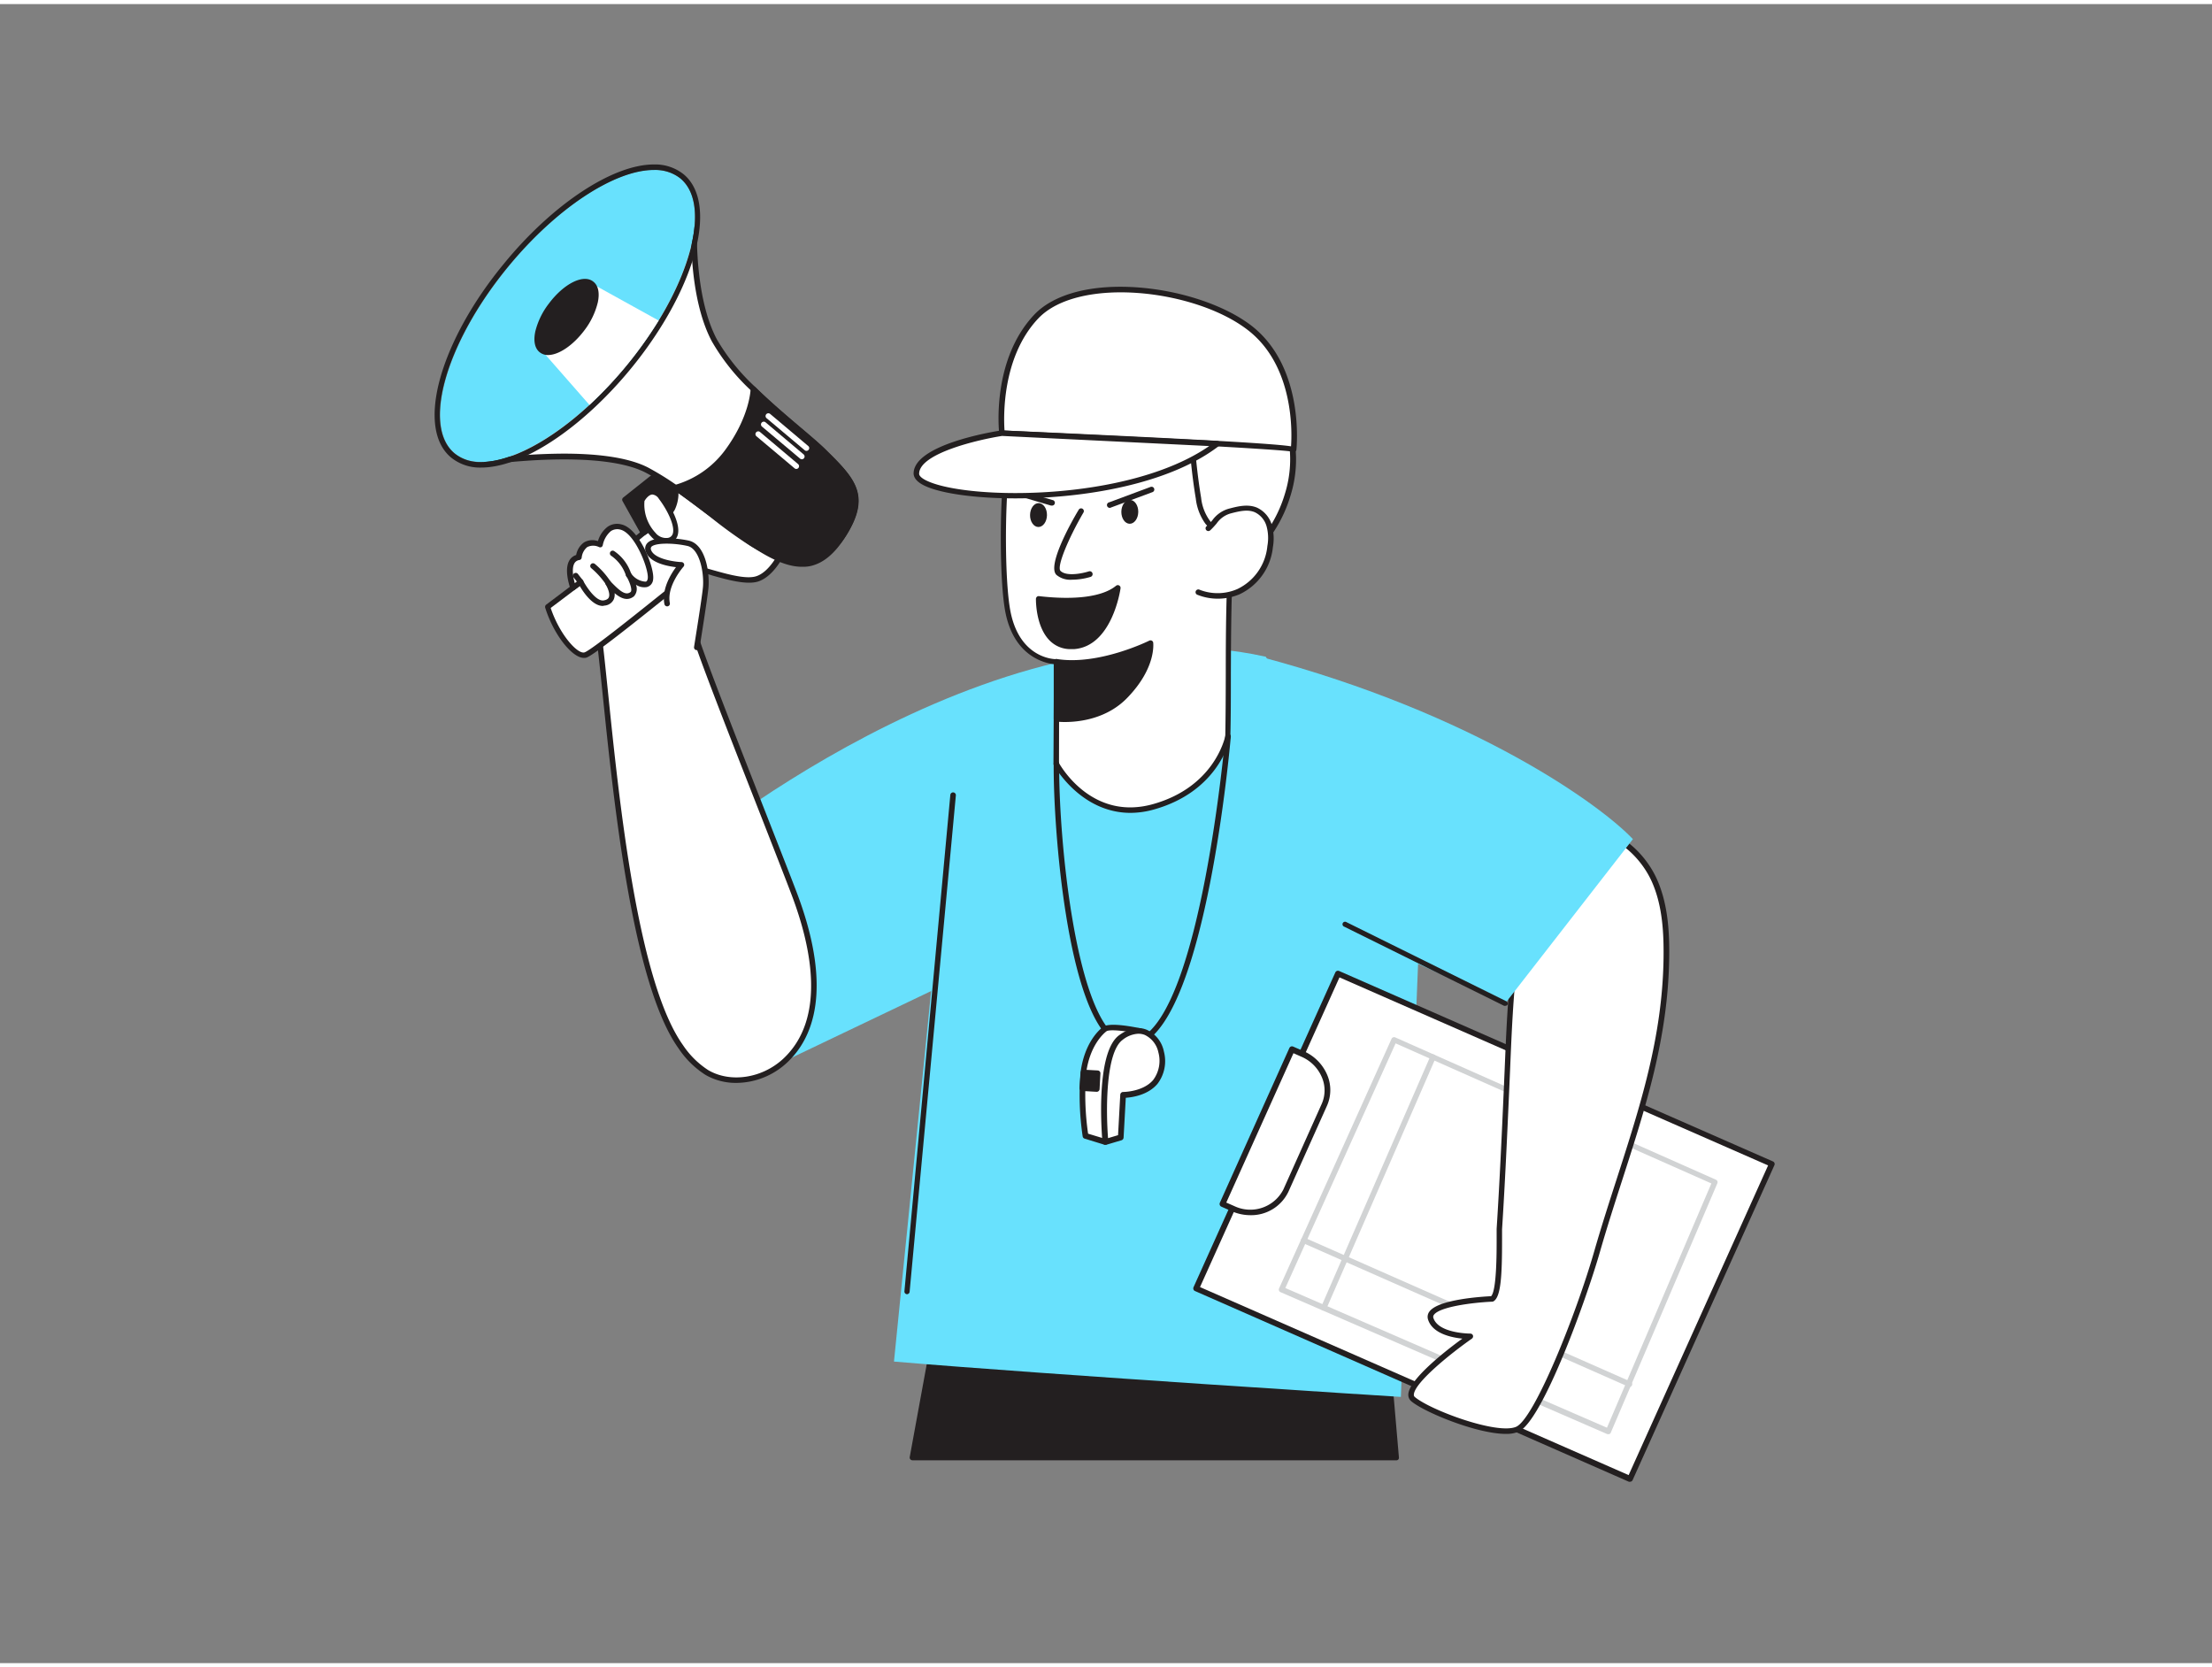 <svg id="_500_coach_flatline" data-name="#500_coach_flatline" xmlns="http://www.w3.org/2000/svg" viewBox="0 0 400 300" width="406" height="306" class="illustration styles_illustrationTablet__1DWOa"><rect x="0" y="0" width="400" height="300" fill="#808080" stroke="none"/><polygon points="252.43 262.82 248.82 220.91 170.6 231.96 164.95 262.82 252.43 262.82" fill="#231f20"></polygon><path d="M252.42,263.32H165a.53.53,0,0,1-.39-.18.49.49,0,0,1-.1-.41l5.65-30.86a.51.51,0,0,1,.42-.41l78.22-11a.52.52,0,0,1,.38.1.48.48,0,0,1,.18.35l3.61,41.91a.49.49,0,0,1-.13.38A.51.51,0,0,1,252.42,263.32Zm-86.88-1h86.34l-3.51-40.84L171,232.4Z" fill="#231f20"></path><path d="M256.81,164.06l-3.49,87.8s-63.5-4-91.66-6.39l6.72-67L141.9,191.12l-19.52-36.2s56.51-48.1,106.52-36.9" fill="#68e1fd"></path><path d="M227.07,66.72c-4.72-4.47-10.09-5.53-16.13-7-2.35-.59-4.13-1.94-6.63-2.18s-5.54-.2-7.62,1.29a24.78,24.78,0,0,0-6.46,7.71,41.13,41.13,0,0,0-3.48,9.82l-2,7.47a62.71,62.71,0,0,0-1.56,7c-.5,3.45-.82,7.92.39,11.29,1.12,3.12,4.26,3.39,7.2,3.83,8.66,1.32,17.75,1.42,26.2-1.13,15-4.55,22.38-23.67,11.75-36.3A22.3,22.3,0,0,0,227.07,66.72Z" fill="#fff"></path><path d="M202.13,107.36a76.58,76.58,0,0,1-11.39-.91l-.53-.08c-2.77-.41-5.91-.87-7.06-4.08-1-2.79-1.14-6.56-.42-11.53a65.67,65.67,0,0,1,1.57-7.09l2-7.48a41.55,41.55,0,0,1,3.54-9.94,25.15,25.15,0,0,1,6.6-7.87c1.79-1.28,4.39-1.73,7.95-1.38a13.66,13.66,0,0,1,4.06,1.22,17.37,17.37,0,0,0,2.65,1l1.37.34c5.41,1.34,10.53,2.6,15,6.83h0a21.51,21.51,0,0,1,1.73,1.84,21.86,21.86,0,0,1,4.16,20.67,24.51,24.51,0,0,1-16.15,16.42A51.72,51.72,0,0,1,202.13,107.36Zm0-49.48A8.8,8.8,0,0,0,197,59.19a24.31,24.31,0,0,0-6.31,7.55,40.83,40.83,0,0,0-3.44,9.71l-2,7.47a63.4,63.4,0,0,0-1.55,7c-.68,4.74-.56,8.46.37,11s3.53,3,6.26,3.43l.54.08c9.82,1.49,18.56,1.12,26-1.12a23.53,23.53,0,0,0,15.48-15.75,20.9,20.9,0,0,0-4-19.75,22.77,22.77,0,0,0-1.65-1.76h0c-4.27-4-9-5.22-14.54-6.58l-1.37-.34a17.79,17.79,0,0,1-2.8-1A12.34,12.34,0,0,0,204.26,58,20.05,20.05,0,0,0,202.15,57.88Z" fill="#231f20"></path><path d="M191.1,118.92l-.1,18.45s6,11.09,17.7,7.75S222,132.42,222,132.42h0c.22-11.45-.13-23.13.7-34.5,0-.13-3.9-3.56-4.3-4.17a9.16,9.16,0,0,1-1.69-4.38c-.86-5.09-1.22-10.34-1.66-15.49l-2.31-.21a1.68,1.68,0,0,1-.18-1.26,25.64,25.64,0,0,1-10.43,7.77c-2.28.92-4.87,1.5-7.19.67a24.75,24.75,0,0,0,3-8,52.94,52.94,0,0,1-10.74,9.41c-4.19,2.78-4.61-2-5.27,3-.72,5.43-.75,19.22.32,24.66C184.1,119,191.1,118.92,191.1,118.92Z" fill="#fff"></path><path d="M204.44,146.25c-9.08,0-13.82-8.54-13.88-8.64a.5.5,0,0,1-.06-.24l.09-18c-1.7-.2-7.21-1.43-8.78-9.38-1.11-5.64-1-19.61-.32-24.83.23-1.77.44-2.39.89-2.68a1.35,1.35,0,0,1,1.19,0c.68.22,1.63.51,3.4-.67a52.09,52.09,0,0,0,10.64-9.32.49.49,0,0,1,.59-.12.5.5,0,0,1,.28.54,24.88,24.88,0,0,1-2.76,7.62,10.21,10.21,0,0,0,6.26-.84,25.11,25.11,0,0,0,10.23-7.61.49.49,0,0,1,.61-.13.48.48,0,0,1,.26.57,1.24,1.24,0,0,0,0,.66l2,.18a.51.51,0,0,1,.45.46l.2,2.29c.36,4.35.74,8.84,1.47,13.16a8.58,8.58,0,0,0,1.61,4.19c.19.29,1.65,1.64,2.62,2.54,1.78,1.64,1.78,1.64,1.76,1.94-.56,7.61-.58,15.5-.61,23.13,0,3.72,0,7.56-.09,11.32h0v0a.46.46,0,0,1,0,.2c-.33,1.47-2.73,9.86-13.65,13A15.85,15.85,0,0,1,204.44,146.25Zm-12.94-9c.68,1.19,6.37,10.44,17.07,7.4,10.89-3.1,12.84-11.67,13-12.27.07-3.75.08-7.58.09-11.28,0-7.58.05-15.41.6-23-.25-.25-.87-.83-1.43-1.34A33,33,0,0,1,218,94a9.6,9.6,0,0,1-1.76-4.57c-.74-4.37-1.11-8.88-1.48-13.24l-.16-1.88-1.88-.17a.49.49,0,0,1-.38-.24,2.49,2.49,0,0,1-.15-.28,26,26,0,0,1-9.85,7c-3,1.2-5.46,1.43-7.55.68a.5.5,0,0,1-.3-.3.48.48,0,0,1,0-.42,24.1,24.1,0,0,0,2.52-6,53.9,53.9,0,0,1-9.54,8.07c-2.18,1.44-3.48,1-4.26.78a1.23,1.23,0,0,0-.39-.09,6.84,6.84,0,0,0-.4,2c-.68,5.16-.78,18.94.31,24.51,1.69,8.55,8,8.63,8.3,8.6h0a.49.49,0,0,1,.36.15.51.51,0,0,1,.15.35Z" fill="#231f20"></path><path d="M216.75,106.37a9.48,9.48,0,0,0,7.23-.14,10.14,10.14,0,0,0,5.7-8.12,8.59,8.59,0,0,0-.18-3.81,4.44,4.44,0,0,0-2.42-2.84c-1.42-.6-3-.22-4.54.17-2.23.57-2.5,1.71-4,3.14.16-.12.35-.54.51-.66" fill="#fff"></path><path d="M220.19,107.52a9.82,9.82,0,0,1-3.62-.69.5.5,0,1,1,.37-.92,8.93,8.93,0,0,0,6.83-.14A9.6,9.6,0,0,0,229.18,98a8,8,0,0,0-.15-3.59,4,4,0,0,0-2.14-2.53c-1.23-.52-2.64-.22-4.22.19A4.57,4.57,0,0,0,220,93.93c-.3.34-.63.73-1.07,1.15l-.1.09a.5.5,0,0,1-.65-.76s0,0,.05,0l.13-.19a1.87,1.87,0,0,1,.37-.46.55.55,0,0,1,.22-.1l.29-.33a5.48,5.48,0,0,1,3.19-2.14c1.35-.35,3.21-.83,4.86-.14a5,5,0,0,1,2.7,3.15,9,9,0,0,1,.19,4,10.6,10.6,0,0,1-6,8.51A10,10,0,0,1,220.19,107.52Z" fill="#231f20"></path><path d="M191,129.24s7.62,1,12.63-4.26,4.42-9.42,4.42-9.42-9.19,4.6-17,3.36Z" fill="#231f20"></path><path d="M192.57,129.82a14.06,14.06,0,0,1-1.59-.08.49.49,0,0,1-.43-.5l0-10.32a.5.5,0,0,1,.17-.38.49.49,0,0,1,.4-.11c7.56,1.2,16.61-3.27,16.7-3.32a.5.5,0,0,1,.46,0,.48.48,0,0,1,.26.37c0,.18.54,4.49-4.57,9.84C200.25,129.27,195.13,129.82,192.57,129.82Zm-1-1c1.66.09,7.67.13,11.77-4.15,3.57-3.73,4.2-6.93,4.29-8.3-2.27,1-9.46,4-16,3.15Z" fill="#231f20"></path><path d="M195.42,91.73s-5.6,9.62-4,11.13,5.62.19,5.62.19" fill="#fff"></path><path d="M193.8,104.09a3.9,3.9,0,0,1-2.76-.87c-1.72-1.65,2.59-9.41,4-11.74a.5.5,0,1,1,.86.5c-2.61,4.48-4.88,9.78-4.12,10.52,1.11,1.07,4.07.42,5.12.08a.5.5,0,0,1,.31,1A11.94,11.94,0,0,1,193.8,104.09Z" fill="#231f20"></path><ellipse cx="204.32" cy="91.82" rx="2.16" ry="1.53" transform="translate(109.96 294.98) rotate(-89.29)" fill="#231f20"></ellipse><ellipse cx="187.8" cy="92.4" rx="2.16" ry="1.53" transform="translate(92.1 278.54) rotate(-88.99)" fill="#231f20"></ellipse><path d="M202.13,105.57c-2.52,2.07-7.53,2.77-14.3,2,0,0-.18,9,6.34,8.57S202.13,105.57,202.13,105.57Z" fill="#231f20"></path><path d="M193.7,116.64a5.25,5.25,0,0,1-3.78-1.45c-2.66-2.53-2.59-7.44-2.59-7.64a.56.56,0,0,1,.17-.37.5.5,0,0,1,.39-.12c6.58.76,11.52.1,13.93-1.88a.5.5,0,0,1,.81.46c-.06.43-1.58,10.51-8.42,11Zm-5.36-8.53c.07,1.3.41,4.6,2.27,6.36a4.45,4.45,0,0,0,3.52,1.16c4.76-.33,6.68-6.37,7.28-9C198.66,108.23,194.19,108.73,188.34,108.11Z" fill="#231f20"></path><line x1="200.77" y1="90.59" x2="208.24" y2="87.82" fill="#231f20"></line><path d="M200.77,91.09a.5.5,0,0,1-.18-1l7.47-2.78a.5.5,0,1,1,.35.94l-7.47,2.77Z" fill="#231f20"></path><line x1="190.18" y1="90.18" x2="185.53" y2="88.81" fill="#231f20"></line><path d="M190.18,90.68l-.14,0-4.65-1.37a.5.5,0,0,1,.28-1l4.65,1.37a.5.5,0,0,1-.14,1Z" fill="#231f20"></path><path d="M233.92,80.5c-.26-.57-52.74-2.91-52.74-2.91s-1.45-12.94,6.18-21.05,29.3-5.35,38.77,2.15S233.92,80.5,233.92,80.5Z" fill="#fff"></path><path d="M233.92,81a.48.48,0,0,1-.24-.06c-1.83-.45-32.32-2-52.52-2.85a.49.49,0,0,1-.47-.45c-.06-.53-1.39-13.26,6.3-21.44,3.6-3.83,10.56-5.63,19.1-4.94,7.88.64,15.68,3.34,20.35,7,9.58,7.59,8,22.11,8,22.26A.5.5,0,0,1,234,81Zm-52.27-3.89c39.44,1.76,49.29,2.46,51.81,2.86.18-2.5.55-14.4-7.64-20.89-9.51-7.53-30.82-9.94-38.1-2.2C181.11,63.91,181.49,74.83,181.65,77.11Z" fill="#231f20"></path><path d="M181.18,77.59S165.65,80,165.76,85s38,7.14,54.4-5.46Z" fill="#fff"></path><path d="M183.63,89.38c-7.38,0-13.56-.91-16.42-2.28-1.28-.61-1.93-1.33-2-2.14-.12-5.26,14.21-7.62,15.85-7.87a.34.34,0,0,1,.1,0l39,1.91a.47.47,0,0,1,.45.34.52.52,0,0,1-.17.55C211.36,86.88,195.86,89.38,183.63,89.38Zm-2.42-11.29c-4.24.66-15,3.14-15,6.85,0,.38.51.84,1.38,1.25,7.27,3.49,36.33,3.89,51.08-6.27Z" fill="#231f20"></path><path d="M204.15,188.52a4.81,4.81,0,0,1-2.61-.8c-8.59-5.49-11.09-38.83-11-50.35a.5.5,0,0,1,.5-.5h0a.5.5,0,0,1,.49.51c-.07,14.39,3.05,44.69,10.57,49.5a3.82,3.82,0,0,0,3.93.19c11.16-5.24,15.5-54.2,15.54-54.69a.5.5,0,1,1,1,.08c-.18,2-4.44,50-16.11,55.52A5.42,5.42,0,0,1,204.15,188.52Z" fill="#231f20"></path><path d="M199.87,205.74l-3.57-1.1s-1-6.74-.39-11.44,2.82-7.07,3.87-7.87,6.37.36,6.37.36-4,5.46-4.37,9.29S199.87,205.74,199.87,205.74Z" fill="#fff"></path><path d="M199.87,206.26a.4.4,0,0,1-.15,0l-3.58-1.1a.51.51,0,0,1-.36-.41,50.62,50.62,0,0,1-.38-11.58c.7-5.3,3.29-7.63,4.06-8.22,1.16-.87,5.49,0,6.8.26a.52.52,0,0,1,.37.32.51.51,0,0,1-.07.49s-3.93,5.4-4.27,9c-.36,3.83-1.85,10.54-1.92,10.82a.55.55,0,0,1-.24.34A.59.59,0,0,1,199.87,206.26Zm-3.11-2,2.73.83c.36-1.7,1.48-7,1.77-10.14s2.93-7.32,4-8.91c-2.26-.43-4.7-.65-5.18-.29s-3,2.51-3.67,7.53A48.88,48.88,0,0,0,196.76,204.25Z" fill="#231f20"></path><path d="M209.94,189.47c-.39-2.1-3.05-5.69-7.29-2.58s-2.78,18.85-2.78,18.85l2.76-.82.43-7.68S211.39,197.34,209.94,189.47Z" fill="#fff"></path><path d="M199.87,206.26a.52.52,0,0,1-.29-.09.5.5,0,0,1-.22-.38c-.06-.66-1.43-16.07,3-19.32,2.19-1.61,3.91-1.45,5-1a5.48,5.48,0,0,1,3.11,3.94h0a6.77,6.77,0,0,1-1.16,5.84c-1.73,2.05-4.58,2.44-5.73,2.52l-.4,7.21a.54.54,0,0,1-.37.47l-2.76.82Zm5.95-20.07A4.93,4.93,0,0,0,203,187.3c-3.13,2.3-3,13.06-2.63,17.77l1.81-.54.4-7.32a.52.52,0,0,1,.52-.49h0s3.59,0,5.43-2.17a5.8,5.8,0,0,0,.94-5h0A4.5,4.5,0,0,0,207,186.4,3.14,3.14,0,0,0,205.82,186.19Z" fill="#231f20"></path><polygon points="195.91 193.2 198.45 193.34 198.29 196.17 195.69 196.03 195.91 193.2" fill="#231f20"></polygon><path d="M198.29,196.69h0l-2.59-.15a.51.51,0,0,1-.49-.55l.22-2.83a.49.49,0,0,1,.54-.47l2.54.14a.51.51,0,0,1,.48.54l-.15,2.83A.52.52,0,0,1,198.29,196.69Zm-2-1.15,1.56.09.1-1.8-1.52-.08Z" fill="#231f20"></path><path d="M125.89,114.71c2,6.37,14.22,36.9,17.71,46.1s6.62,22.64-1.7,30.31c-3.73,3.44-9.67,4.64-14.06,2.09a15.85,15.85,0,0,1-4.72-4.65C111.94,173,109.74,119,107.67,110.09c0,0,13.37-11.23,15.49-11.41S125.89,114.71,125.89,114.71Z" fill="#fff"></path><path d="M133.14,195.08a11,11,0,0,1-5.55-1.44,16.52,16.52,0,0,1-4.88-4.79c-8.36-11.68-11.73-44.56-13.75-64.2-.7-6.81-1.25-12.18-1.78-14.44a.5.5,0,0,1,.17-.5c2.25-1.9,13.6-11.35,15.76-11.53a1,1,0,0,1,.75.27c1.86,1.65,2.43,13.6,2.53,16.17,1.38,4.36,7.33,19.52,12.11,31.71,2.37,6.06,4.43,11.29,5.57,14.3,5.37,14.14,4.73,24.81-1.83,30.86A13.59,13.59,0,0,1,133.14,195.08Zm-24.92-84.8c.53,2.47,1.06,7.71,1.74,14.27,2,19.54,5.36,52.25,13.56,63.72a15.82,15.82,0,0,0,4.57,4.51c4,2.33,9.67,1.47,13.47-2,7.88-7.26,5.21-20.19,1.57-29.76-1.14-3-3.19-8.24-5.56-14.3-4.81-12.26-10.8-27.53-12.15-31.83a.31.31,0,0,1,0-.13c-.27-7.13-1.2-15.1-2.23-15.56C121.79,99.29,113.37,106,108.22,110.28Z" fill="#231f20"></path><path d="M142,98s-2,5-5.11,6-10.2-2.15-11-1.68-18.36,14.95-20,15.44S100.64,114,99,109c0,0,17.16-12.89,18.26-14.23s2.12-9,3.71-11.92Z" fill="#fff"></path><path d="M105.59,118.23c-2.14,0-5.49-4.23-7-9.08a.51.51,0,0,1,.18-.55c6.88-5.17,17.4-13.2,18.17-14.15.46-.55,1-2.77,1.51-4.91a33.8,33.8,0,0,1,2.15-6.93.49.49,0,0,1,.33-.25.51.51,0,0,1,.4.08l21,15.12a.52.52,0,0,1,.17.59c-.09.22-2.11,5.22-5.43,6.27-2.09.65-5.64-.35-8.23-1.08a13.49,13.49,0,0,0-2.7-.62c-.16.11-2,1.58-4.11,3.28-7.75,6.22-14.81,11.84-16,12.18A1.4,1.4,0,0,1,105.59,118.23Zm-6-9c1.65,4.87,4.88,8.38,6.11,8s10.93-8.21,15.66-12c2.71-2.18,4-3.23,4.27-3.38.46-.28,1.33-.06,3.43.54,2.47.69,5.85,1.65,7.66,1.08,2.4-.75,4.14-4.2,4.64-5.32L121.18,83.6a40,40,0,0,0-1.81,6.18c-.69,2.84-1.14,4.61-1.71,5.31C116.61,96.38,102.34,107.13,99.61,109.18Z" fill="#231f20"></path><path d="M122.11,87.4a6.54,6.54,0,0,1-.53,3.8c-.91,1.82-5.22,4.41-5.22,4.41l-3.35-6,5.82-4.63Z" fill="#231f20"></path><path d="M116.36,96.11h-.13a.55.55,0,0,1-.31-.25l-3.35-6a.5.5,0,0,1,.13-.63l5.82-4.63a.51.51,0,0,1,.61,0L122.41,87a.46.46,0,0,1,.19.3,7,7,0,0,1-.57,4.12c-1,1.94-5.23,4.51-5.41,4.62A.48.48,0,0,1,116.36,96.11Zm-2.71-6.42,2.89,5.22c1.38-.87,4-2.69,4.6-3.93a6.13,6.13,0,0,0,.51-3.31l-2.81-2.1Z" fill="#231f20"></path><path d="M103.62,105.52s-1.85-5,1-5.49c0,0,.35-3.64,3.85-2.28,0,0,.73-3.82,3.75-3.19s5.69,7.64,5.38,9.45-2.7.84-3.94-.8c0,0,1.64,2.74.67,3.52-1.44,1.15-3.06-.7-4.39-2,0,0,2,3.19-.71,3.62-2.1.33-4.25-3.83-4.25-3.83Z" fill="#fff"></path><path d="M109,108.83c-1.84,0-3.5-2.47-4.16-3.6l-.92.69a.46.46,0,0,1-.44.08.49.49,0,0,1-.33-.3c-.12-.34-1.19-3.37-.2-5.08a2.16,2.16,0,0,1,1.24-1,3.58,3.58,0,0,1,1.44-2.29,3,3,0,0,1,2.5-.22,5,5,0,0,1,1.77-2.61,3,3,0,0,1,2.43-.42c3.31.69,6.12,8,5.77,10a1.51,1.51,0,0,1-1.14,1.34A2.74,2.74,0,0,1,115,105a2,2,0,0,1-.36,2.09c-1.19.95-2.42.34-3.5-.57a2.22,2.22,0,0,1-.16,1.14,2,2,0,0,1-1.67,1.11ZM105,104h.11a.53.53,0,0,1,.34.26c.51,1,2.32,3.81,3.72,3.57.73-.12.87-.44.92-.54.31-.68-.31-1.94-.56-2.32a.52.52,0,0,1,.11-.66.5.5,0,0,1,.67,0l.28.28c1.44,1.47,2.53,2.45,3.44,1.72.36-.29-.11-1.76-.78-2.88a.5.5,0,0,1,.83-.55,3.41,3.41,0,0,0,2.65,1.56c.15,0,.33-.13.4-.54.27-1.57-2.3-8.31-5-8.88a2.09,2.09,0,0,0-1.66.28A4.44,4.44,0,0,0,109,97.85a.51.51,0,0,1-.25.34.52.52,0,0,1-.42,0,2.39,2.39,0,0,0-2.14,0,2.81,2.81,0,0,0-1,1.89.5.5,0,0,1-.41.45,1.19,1.19,0,0,0-.91.6c-.51.88-.22,2.54.07,3.58l.81-.62A.54.54,0,0,1,105,104Z" fill="#231f20"></path><path d="M116.07,89.68s1.55-3,3.44-.52,4.24,7.22,1.31,7.86S115.42,92.26,116.07,89.68Z" fill="#fff"></path><path d="M120.33,97.57a3.57,3.57,0,0,1-2.55-1.25c-1.65-1.7-2.67-4.86-2.19-6.76a.49.49,0,0,1,0-.11c.08-.17.88-1.65,2.18-1.76a2.44,2.44,0,0,1,2.1,1.17c1.24,1.63,3.39,5.26,2.63,7.32a2.09,2.09,0,0,1-1.62,1.33A2.88,2.88,0,0,1,120.33,97.57Zm-3.79-7.71a7.5,7.5,0,0,0,2,5.76,2.45,2.45,0,0,0,2.21.91,1.08,1.08,0,0,0,.89-.7c.5-1.35-.91-4.29-2.49-6.36a1.57,1.57,0,0,0-1.21-.79C117.29,88.74,116.73,89.52,116.54,89.86Z" fill="#231f20"></path><path d="M126,116.32s1.52-9.38,1.63-11c.18-2.83-.68-7.2-3.19-7.77s-8.18-1-7.14,1.46c1,2.23,5.92,2.43,5.92,2.43s-3.26,3.6-2.58,7" fill="#fff"></path><path d="M126,116.82h-.08a.5.5,0,0,1-.41-.57c0-.09,1.52-9.38,1.62-11,.17-2.74-.7-6.78-2.8-7.26-2.49-.57-5.9-.61-6.57.18,0,.07-.17.21,0,.61.67,1.58,4.19,2.07,5.48,2.12a.52.52,0,0,1,.45.31.5.5,0,0,1-.09.52s-3.09,3.46-2.47,6.58a.5.5,0,0,1-.39.59.51.51,0,0,1-.59-.39c-.53-2.69,1.14-5.4,2.09-6.69-1.59-.18-4.6-.77-5.4-2.65a1.48,1.48,0,0,1,.16-1.64c1.3-1.56,6.29-.8,7.56-.51,2.94.67,3.75,5.44,3.57,8.29-.11,1.68-1.57,10.72-1.63,11.1A.5.5,0,0,1,126,116.82Z" fill="#231f20"></path><path d="M88.05,82.76s20.4-3,29,1.52a54.18,54.18,0,0,1,6.22,3.91c4.7,3.35,9.15,7.18,12.58,9.25,6.79,4.1,13.21,4.75,17.22-2.48,3.44-6.19,1.14-8.95-4.1-14.07-2.59-2.53-8-6.65-12.71-11.29a38.27,38.27,0,0,1-7.06-8.79C125,53,125.54,40.69,125.54,40.69Z" fill="#fff"></path><path d="M144.75,101c-2.68,0-5.76-1-9.18-3.1a82.24,82.24,0,0,1-7-5.06c-1.82-1.39-3.69-2.84-5.61-4.21a52.73,52.73,0,0,0-6.16-3.88c-8.34-4.36-28.48-1.49-28.68-1.46a.5.5,0,0,1-.51-.26.5.5,0,0,1,.06-.57l37.5-42.07a.5.5,0,0,1,.87.35c0,.12-.45,12.26,3.58,19.86a37.18,37.18,0,0,0,7,8.68c2.71,2.66,5.61,5.12,8.17,7.29,1.84,1.56,3.44,2.91,4.54,4,5.25,5.14,7.82,8.12,4.19,14.67-1.64,3-3.77,4.79-6.34,5.47A9.39,9.39,0,0,1,144.75,101ZM101.92,81.29c5.57,0,11.54.56,15.34,2.55a52.53,52.53,0,0,1,6.28,4c1.94,1.38,3.82,2.83,5.64,4.23a84.22,84.22,0,0,0,6.9,5c4.25,2.57,7.89,3.48,10.82,2.69,2.29-.61,4.22-2.29,5.71-5,3.3-5.93,1.16-8.41-4-13.46-1.08-1.06-2.66-2.4-4.49-4-2.57-2.18-5.48-4.65-8.22-7.34A38,38,0,0,1,128.73,61C125.35,54.65,125,45.47,125,42L89.31,82.09A109.76,109.76,0,0,1,101.92,81.29Z" fill="#231f20"></path><path d="M122.11,87.4c4.7,3.34,10.41,7.8,13.72,10,7.55,5.13,12.2,5.49,16.66-1.48,4.59-7.16,1.7-9.95-3.54-15.07-2.59-2.53-8-6.65-12.71-11.29,0,0-.06,5.05-4.78,11.41A17.47,17.47,0,0,1,122.11,87.4Z" fill="#231f20"></path><path d="M145,101.75c-2.53,0-5.51-1.25-9.42-3.9-1.79-1.21-4.27-3.07-6.91-5-2.28-1.7-4.64-3.46-6.81-5a.51.51,0,0,1-.2-.51.49.49,0,0,1,.39-.39,17.09,17.09,0,0,0,9-6.2c4.55-6.13,4.68-11.06,4.68-11.11a.5.5,0,0,1,.31-.46.52.52,0,0,1,.54.11c2.71,2.66,5.61,5.12,8.17,7.29,1.84,1.56,3.44,2.91,4.54,4,5.26,5.15,8.41,8.22,3.62,15.7-2,3.17-4.1,4.88-6.5,5.37A7.09,7.09,0,0,1,145,101.75ZM123.24,87.59c1.94,1.4,4,2.93,6,4.42,2.62,2,5.1,3.82,6.88,5,4.43,3,7.55,4.12,10.1,3.59,2.13-.43,4-2,5.86-4.93,4.36-6.79,1.76-9.33-3.41-14.38-1.14-1.12-2.72-2.46-4.55-4-2.34-2-5-4.2-7.48-6.61a23.92,23.92,0,0,1-4.77,10.61A18.18,18.18,0,0,1,123.24,87.59Z" fill="#231f20"></path><path d="M82.28,81.28c4.78,3.92,14.74,0,24.31-8.8A73.5,73.5,0,0,0,119.1,57.22C125.92,46,127.8,35.43,123,31.5,117,26.63,103.1,33.83,91.85,47.57S76.32,76.41,82.28,81.28Z" fill="#68e1fd"></path><path d="M118.23,30A7.32,7.32,0,0,1,123,31.5c4.81,3.93,2.93,14.54-3.89,25.72a73.5,73.5,0,0,1-12.51,15.26C99.54,79,92.28,82.81,87,82.81a7.27,7.27,0,0,1-4.76-1.53c-6-4.87-1.67-20,9.57-33.71C100.71,36.74,111.25,30,118.23,30m0-1c-7.45,0-18.36,7.21-27.15,18C85.56,53.69,81.5,61,79.65,67.48c-1.92,6.78-1.21,12,2,14.58A8.3,8.3,0,0,0,87,83.81c5.56,0,12.93-3.87,20.23-10.6a72.87,72.87,0,0,0,6.92-7.37,72.29,72.29,0,0,0,5.76-8.1c7.31-12,8.79-22.83,3.67-27A8.27,8.27,0,0,0,118.23,29Z" fill="#231f20"></path><path d="M97.94,62.61l8.65,9.87A73.5,73.5,0,0,0,119.1,57.22l-12.17-6.73Z" fill="#fff"></path><ellipse cx="102.46" cy="56.57" rx="7.54" ry="3.51" transform="translate(-4.2 104.75) rotate(-53.21)" fill="#231f20"></ellipse><path d="M99.1,63.46A2.32,2.32,0,0,1,97.65,63c-.92-.68-1.22-2-.86-3.76a13.57,13.57,0,0,1,2.46-5.08h0c2.7-3.61,6.22-5.38,8-4,.92.68,1.22,2,.86,3.75A13.53,13.53,0,0,1,105.67,59C103.58,61.77,101,63.46,99.1,63.46Zm1-8.69a12.59,12.59,0,0,0-2.28,4.69c-.28,1.32-.1,2.32.48,2.75,1.13.85,4.14-.51,6.62-3.83a12.59,12.59,0,0,0,2.28-4.69c.28-1.32.1-2.32-.48-2.75-1.13-.86-4.14.51-6.62,3.83Z" fill="#231f20"></path><path d="M110,105.19a.48.48,0,0,1-.42-.23,14.41,14.41,0,0,0-2.65-2.95.5.5,0,0,1-.09-.7.51.51,0,0,1,.7-.1,14.53,14.53,0,0,1,2.87,3.21.49.49,0,0,1-.14.69A.53.53,0,0,1,110,105.19Z" fill="#231f20"></path><path d="M113.67,103.71a.49.49,0,0,1-.48-.38,7,7,0,0,0-2.68-3.58.5.5,0,0,1,.56-.83,7.86,7.86,0,0,1,3.09,4.17.51.51,0,0,1-.37.6Z" fill="#231f20"></path><path d="M105,105a.48.48,0,0,1-.39-.19l-.9-1.15a.5.5,0,0,1,.09-.7.5.5,0,0,1,.7.08l.9,1.15a.51.51,0,0,1-.09.71A.5.5,0,0,1,105,105Z" fill="#231f20"></path><path d="M145.83,80.79a.49.49,0,0,1-.32-.12l-6.89-5.79a.5.5,0,0,1,.65-.77l6.88,5.8a.48.48,0,0,1,.06.7A.48.48,0,0,1,145.83,80.79Z" fill="#fff"></path><path d="M145,82.31a.49.49,0,0,1-.32-.12l-6.89-5.79a.5.5,0,0,1,.65-.77l6.88,5.8a.5.5,0,0,1-.32.88Z" fill="#fff"></path><path d="M144,84.06a.49.49,0,0,1-.32-.12l-6.89-5.79a.5.5,0,0,1,.65-.77l6.88,5.8a.5.5,0,0,1-.32.88Z" fill="#fff"></path><path d="M164,233.29h0a.49.49,0,0,1-.45-.54L171.85,143a.5.5,0,1,1,1,.1l-8.36,89.72A.49.49,0,0,1,164,233.29Z" fill="#231f20"></path><polygon points="294.76 266.69 320.41 209.75 241.95 175.31 216.31 232.25 294.76 266.69" fill="#fff"></polygon><path d="M294.76,267.2a.52.52,0,0,1-.21,0L216.1,232.72a.51.51,0,0,1-.28-.28.55.55,0,0,1,0-.4l25.65-56.94a.53.53,0,0,1,.68-.26l78.45,34.44a.51.51,0,0,1,.27.68L295.23,266.9A.5.5,0,0,1,294.76,267.2ZM217,232l77.51,34,25.22-56-77.51-34Z" fill="#231f20"></path><path d="M232.55,214.52l6.94-15.42a7.06,7.06,0,0,0-3.94-9.24l-1.89-.83L221.07,217l1.89.83A7.23,7.23,0,0,0,232.55,214.52Z" fill="#fff"></path><path d="M226.12,219a8.43,8.43,0,0,1-3.37-.71l-1.89-.83a.53.53,0,0,1-.28-.29.55.55,0,0,1,0-.4l12.58-28a.52.52,0,0,1,.68-.26l1.9.83a8.15,8.15,0,0,1,4.33,4.46,7,7,0,0,1-.13,5.46L233,214.73h0A7.46,7.46,0,0,1,226.12,219Zm-4.37-2.28,1.42.62a6.72,6.72,0,0,0,8.91-3L239,198.89a6,6,0,0,0,.1-4.67,7,7,0,0,0-3.78-3.88l-1.42-.63Zm10.8-2.2h0Z" fill="#231f20"></path><path d="M290.85,258.59a.45.45,0,0,1-.2,0l-59.09-25.67a.5.5,0,0,1-.27-.28.5.5,0,0,1,0-.38l20.35-45.16a.51.51,0,0,1,.66-.25l58,25.74a.49.49,0,0,1,.25.65l-19.27,45.09a.53.53,0,0,1-.28.27Zm-58.42-26.42,58.16,25.26,18.88-44.17-57.1-25.33Z" fill="#d1d3d4"></path><path d="M239.37,236.23a.71.71,0,0,1-.2,0,.51.51,0,0,1-.26-.66l19.76-45.35a.5.5,0,1,1,.92.4l-19.76,45.35A.5.5,0,0,1,239.37,236.23Z" fill="#d1d3d4"></path><path d="M294.66,250.06a.46.46,0,0,1-.2-.05l-58.91-26a.5.5,0,0,1,.41-.92l58.9,26a.51.51,0,0,1,.26.66A.5.5,0,0,1,294.66,250.06Z" fill="#d1d3d4"></path><path d="M288.78,225.66c-3,10.3-10.66,30.46-14.44,32.07s-16.16-3.22-18.81-5.46,10.35-11.36,10.35-11.36-6.12,0-7.16-3.15,11.1-3.62,11.1-3.62c1.7-1,1.2-10.94,1.3-12.61.54-8.45.93-16.91,1.3-25.37.43-9.75.68-20,2.42-29.62,1-5.73,3-11.78,7.72-15.18a8.71,8.71,0,0,1,4.39-1.74c5.37-.38,10.21,4.37,12.22,8.91,1.95,4.39,2.22,9.32,2.15,14.12C301,191.7,293.89,207.81,288.78,225.66Z" fill="#fff"></path><path d="M272.31,258.55c-5.26,0-14.79-3.94-17.1-5.9a1.5,1.5,0,0,1-.54-1.26c.13-2.72,6.91-8,9.77-10.07-2-.2-5.38-.92-6.19-3.41a1.57,1.57,0,0,1,.21-1.45c1.58-2.26,9.67-2.74,11.18-2.81,1-1,1-7.86,1-10.17,0-.94,0-1.62,0-2,.54-8.44.92-16.82,1.3-25.36l.15-3.43c.36-8.72.74-17.74,2.28-26.26.87-4.83,2.65-11.7,7.92-15.5a9,9,0,0,1,4.64-1.83c5.52-.37,10.56,4.34,12.72,9.2,2.05,4.63,2.26,9.85,2.19,14.34-.23,14.38-4.25,26.86-8.51,40.07-1.37,4.24-2.78,8.63-4.05,13.06-2.43,8.47-10.37,30.55-14.72,32.4A5.82,5.82,0,0,1,272.31,258.55Zm-6.43-18.14a.51.51,0,0,1,.48.34.52.52,0,0,1-.19.57c-4,2.8-10.4,8-10.5,10.12a.49.49,0,0,0,.18.44c2.77,2.35,14.86,6.85,18.3,5.39,3.28-1.4,10.84-20.23,14.14-31.75l.49.14-.49-.14c1.28-4.45,2.7-8.85,4.07-13.09,4.23-13.14,8.24-25.55,8.46-39.79.06-4.38-.13-9.46-2.1-13.91s-6.7-9-11.74-8.61a8,8,0,0,0-4.12,1.65c-5,3.58-6.68,10.19-7.53,14.86-1.53,8.45-1.9,17.44-2.26,26.12l-.15,3.43c-.38,8.55-.76,16.93-1.3,25.38,0,.33,0,1,0,1.91,0,6.43-.2,10.31-1.54,11.1a.48.48,0,0,1-.23.07c-3.54.15-9.54.92-10.56,2.39a.59.59,0,0,0-.08.57c.91,2.78,6.54,2.81,6.68,2.81Z" fill="#231f20"></path><path d="M227.84,118c39.1,10.37,61.8,27,67.44,33L272.2,180.68,237,164.74Z" fill="#68e1fd"></path><path d="M272.2,181.14a.54.54,0,0,1-.21,0l-28.91-14.31a.46.46,0,1,1,.4-.82l28.92,14.31a.46.46,0,0,1,.21.61A.47.47,0,0,1,272.2,181.14Z" fill="#231f20"></path></svg>